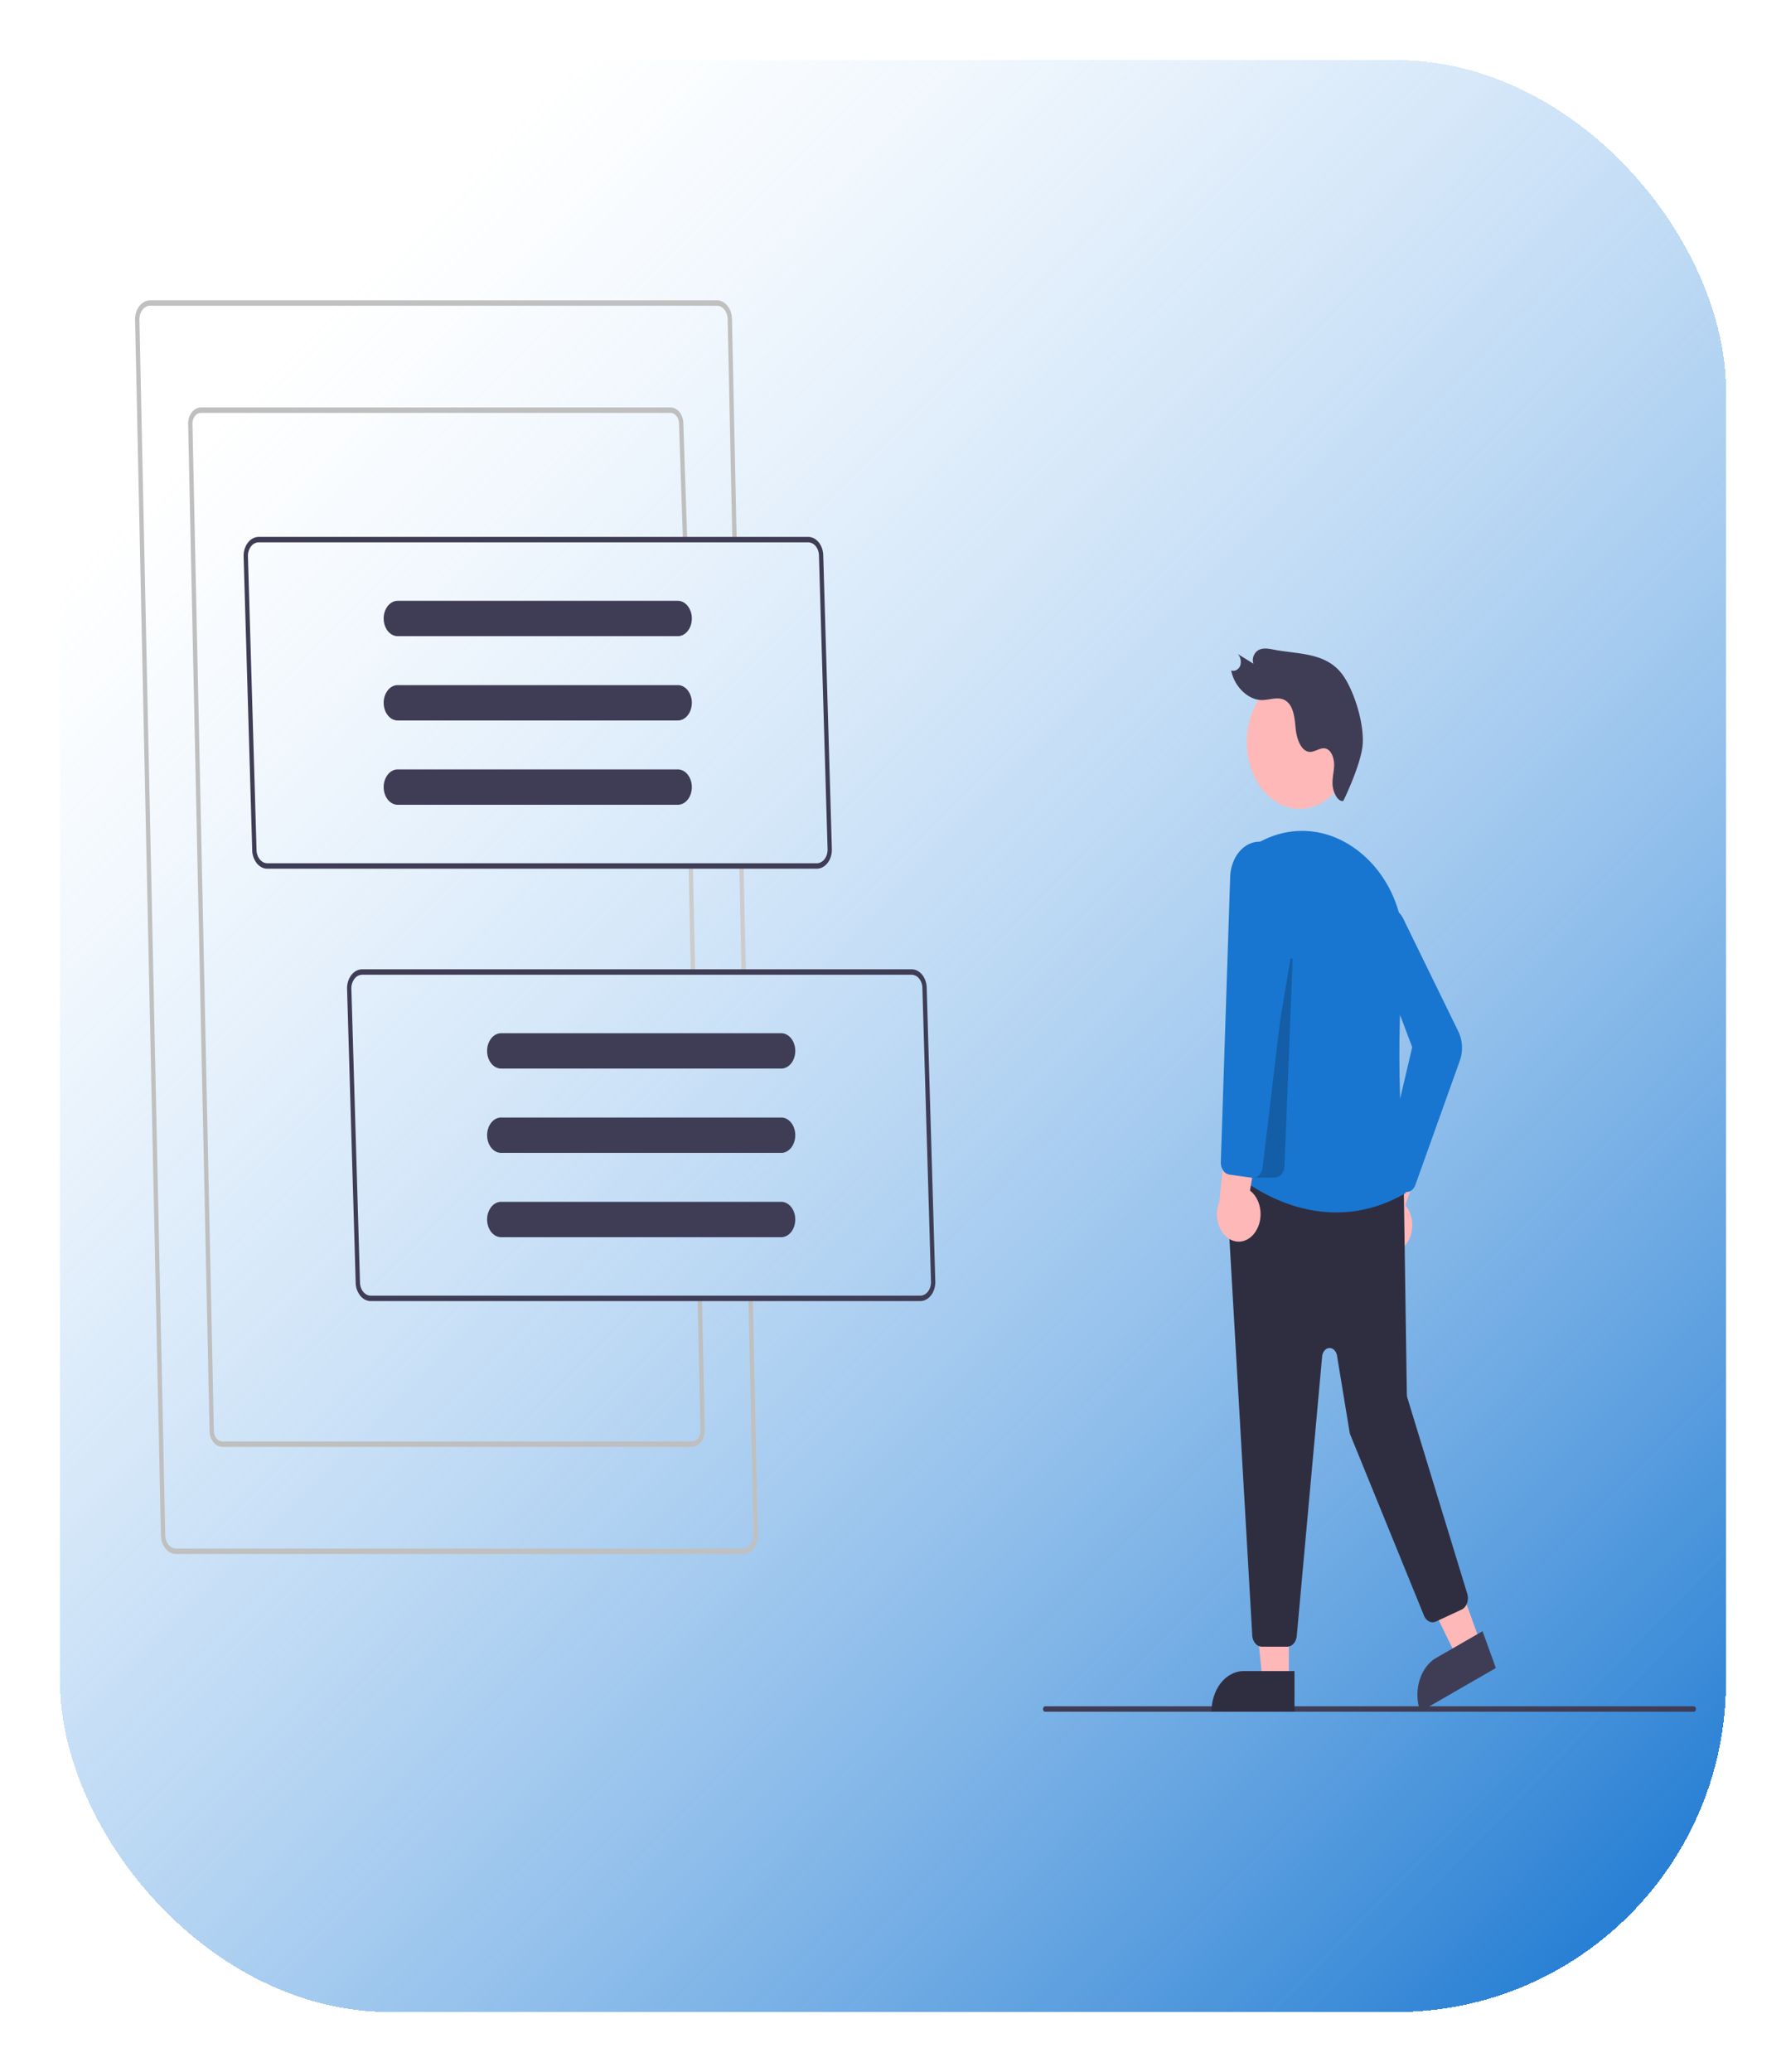 <svg width="119" height="138" viewBox="0 0 119 138" fill="none" xmlns="http://www.w3.org/2000/svg">
    <g filter="url(#tesj403qea)">
        <rect x="4" width="111" height="130" rx="22" fill="url(#5krk42hozb)" shape-rendering="crispEdges"/>
    </g>
    <path d="M112.856 114H69.64a.13.13 0 0 1-.102-.053.208.208 0 0 1-.042-.128c0-.048.015-.094.042-.128a.13.13 0 0 1 .102-.053h43.216a.13.13 0 0 1 .102.053c.027.034.042.08.042.128a.207.207 0 0 1-.042.128.13.13 0 0 1-.102.053z" fill="#3F3D56"/>
    <path d="M85.874 111.926h-1.76l-.838-8.565h2.599v8.565z" fill="#FFB8B8"/>
    <path d="M82.857 111.291h3.394v2.697H80.72c0-.354.056-.705.163-1.032.107-.327.265-.625.463-.875.199-.25.434-.449.694-.584.259-.136.537-.206.818-.206z" fill="#2F2E41"/>
    <path d="m98.646 109.411-1.6.922-3.584-7.351 2.363-1.362 2.821 7.791z" fill="#FFB8B8"/>
    <path d="M26.498 51.243c-.248 0-.485.124-.66.345a1.35 1.35 0 0 0-.274.832c0 .312.099.612.274.832.175.221.412.345.66.345h18.665c.247 0 .485-.124.66-.345.175-.22.273-.52.273-.832a1.35 1.35 0 0 0-.273-.832c-.175-.221-.413-.345-.66-.345H26.498zM95.692 110.415l3.088-1.779.888 2.452-5.032 2.9a3.345 3.345 0 0 1-.059-2.063c.099-.331.248-.635.439-.895.191-.259.421-.468.676-.615z" fill="#3F3D56"/>
    <path d="M93.52 83.048c.169-.16.308-.365.407-.6a2.255 2.255 0 0 0 .064-1.539c-.08-.247-.201-.469-.356-.65l2.07-5.923-2.63.562-1.561 5.538a2.16 2.16 0 0 0-.325 1.235c.016.448.161.873.408 1.195.248.322.58.519.934.552.355.033.706-.098.99-.37z" fill="#FFB8B8"/>
    <path d="M85.762 109.668H84.08a.585.585 0 0 1-.439-.219.917.917 0 0 1-.205-.537L81.657 78.02a1.012 1.012 0 0 1 .04-.348.86.86 0 0 1 .154-.294.645.645 0 0 1 .237-.186.522.522 0 0 1 .277-.042l10.586 1.303a.61.61 0 0 1 .412.258.94.94 0 0 1 .172.538l.203 13.626a.778.778 0 0 0 .034.216l3.99 13.05a1.014 1.014 0 0 1-.015.63.832.832 0 0 1-.148.26.633.633 0 0 1-.217.168l-1.704.792a.522.522 0 0 1-.458-.005.727.727 0 0 1-.34-.387l-4.9-12.02a.956.956 0 0 1-.059-.207l-.837-5.088a.673.673 0 0 0-.184-.372.437.437 0 0 0-.33-.133.457.457 0 0 0-.321.17.705.705 0 0 0-.156.391l-1.69 18.605a.9.9 0 0 1-.21.516.578.578 0 0 1-.431.207z" fill="#2F2E41"/>
    <path d="M86.6 53.867c1.947 0 3.526-1.992 3.526-4.449s-1.58-4.448-3.527-4.448-3.526 1.991-3.526 4.448c0 2.457 1.579 4.449 3.526 4.449z" fill="#FFB8B8"/>
    <path d="M82.329 78.199c.451.393 5.537 4.62 11.334 1.258-.075-.817-.799-9.016-.167-15.06.3-2.868-.605-5.525-2.483-7.29-1.02-.954-2.224-1.547-3.486-1.719-1.262-.172-2.538.084-3.696.74-.095.055-.191.11-.288.169L82.33 78.199z" fill="#1876D0"/>
    <path d="M93.718 79.39a.533.533 0 0 1-.26-.07.674.674 0 0 1-.216-.195l-.77-1.062a.906.906 0 0 1-.154-.367 1.027 1.027 0 0 1 .01-.414l1.766-7.543-2.688-7.121a1.872 1.872 0 0 1-.081-1.005c.057-.295.184-.562.364-.765a1.1 1.1 0 0 1 .643-.37.983.983 0 0 1 .697.154c.215.14.39.357.505.625l3.634 7.438a2.555 2.555 0 0 1 .099 1.944l-2.96 8.27a.81.81 0 0 1-.196.313.586.586 0 0 1-.393.167z" fill="#1876D0"/>
    <path opacity=".2" d="M84.938 78.425H83.53l2.46-14.599.142.023-.547 13.802a.92.92 0 0 1-.2.55.582.582 0 0 1-.446.224z" fill="#000"/>
    <path d="M83.635 82.054c.138-.2.24-.437.299-.693.058-.256.071-.525.038-.788a2.122 2.122 0 0 0-.23-.734 1.657 1.657 0 0 0-.454-.543l1.05-6.335-2.48 1.238-.616 5.826a2.267 2.267 0 0 0-.114 1.293c.09.434.301.812.596 1.062s.652.355 1.004.295c.353-.06.675-.28.907-.62z" fill="#FFB8B8"/>
    <path d="M83.493 78.443a.539.539 0 0 1-.073-.005l-1.503-.21a.621.621 0 0 1-.418-.28.958.958 0 0 1-.156-.564l.622-18.978c.02-.596.21-1.161.536-1.592.327-.43.766-.697 1.237-.748.47-.052.94.115 1.32.469.38.353.645.87.745 1.451l.4 2.324-.001.017-2.072 17.422a.888.888 0 0 1-.216.497.573.573 0 0 1-.421.197z" fill="#1876D0"/>
    <path d="M89.505 53.34c-.366.08-.667-.563-.712-1.015-.046-.451.085-.884.099-1.332.014-.449-.154-.994-.523-1.127-.387-.14-.746.252-1.143.205-.552-.066-.83-.881-.897-1.541-.066-.66-.12-1.441-.598-1.817-.477-.376-1.067-.103-1.615-.09-.926.019-1.869-.872-2.085-1.972.112.04.232.033.34-.022a.583.583 0 0 0 .259-.28.835.835 0 0 0 .027-.431.705.705 0 0 0-.187-.363l1.05.649c-.144-.368.073-.788.371-.928.299-.14.646-.077.975-.012 1.644.322 3.548.163 4.639 1.745.755 1.095 1.377 3.179 1.292 4.528-.085 1.348-1.292 3.803-1.292 3.803z" fill="#3F3D56"/>
    <path d="M49.489 103.495H11.728c-.267 0-.522-.134-.71-.372a1.453 1.453 0 0 1-.295-.896L9 21.273c0-.167.026-.332.076-.487.05-.154.124-.294.218-.412a1.03 1.03 0 0 1 .326-.276.83.83 0 0 1 .385-.098h37.76c.267 0 .523.134.711.372.189.237.295.56.295.896l.312 14.666-.287.01-.312-14.671c0-.12-.018-.238-.054-.348a.957.957 0 0 0-.155-.295.736.736 0 0 0-.234-.198.593.593 0 0 0-.275-.07H10.005a.653.653 0 0 0-.507.266c-.135.17-.21.4-.21.64l1.722 80.954c0 .12.018.238.054.348a.937.937 0 0 0 .155.295.732.732 0 0 0 .234.198c.087.046.18.07.275.07h37.76c.191 0 .374-.096.508-.266.135-.169.21-.4.21-.64l-.335-15.752.287-.01.336 15.757c0 .167-.026.333-.076.487a1.33 1.33 0 0 1-.218.412 1.033 1.033 0 0 1-.326.277.827.827 0 0 1-.385.097z" fill="silver"/>
    <path d="m49.546 57.668-.287.01.148 6.952.287-.01-.148-6.952z" fill="#CCC"/>
    <path d="M46.1 96.36H14.82a.78.78 0 0 1-.605-.316 1.24 1.24 0 0 1-.252-.764l-1.427-67.06c0-.142.022-.283.065-.414.043-.132.106-.252.185-.353a.88.88 0 0 1 .279-.235.708.708 0 0 1 .328-.084h31.28a.78.78 0 0 1 .606.317c.16.203.251.478.251.765l.259 7.715-.287.015-.259-7.723a.89.89 0 0 0-.042-.277.76.76 0 0 0-.123-.235.585.585 0 0 0-.186-.158.471.471 0 0 0-.219-.056h-31.28a.518.518 0 0 0-.402.21.825.825 0 0 0-.168.509l1.428 67.059c0 .094.014.188.042.276.029.088.07.168.124.235.053.067.116.12.185.157a.47.47 0 0 0 .219.056H46.1a.519.519 0 0 0 .402-.211.825.825 0 0 0 .167-.508l-.184-8.805.287-.01.184 8.81c0 .142-.021.283-.064.415a1.136 1.136 0 0 1-.186.352.876.876 0 0 1-.278.236.708.708 0 0 1-.329.083z" fill="#BFBFBF"/>
    <path d="m46.172 57.849-.287.01.145 6.882.287-.01-.145-6.882z" fill="#CCC"/>
    <path d="M54.424 57.854H17.81c-.265 0-.519-.133-.707-.368a1.45 1.45 0 0 1-.298-.89l-.574-19.57c0-.337.106-.66.295-.897.188-.238.444-.371.71-.372h36.612c.265 0 .52.133.708.368.188.236.295.555.297.89l.575 19.57c0 .337-.107.66-.295.897s-.444.371-.71.372zM16.519 37.016l.574 19.57c0 .24.076.47.211.64.135.17.317.265.507.265h36.613c.189 0 .37-.094.504-.262.135-.168.211-.395.214-.634l-.575-19.57c0-.24-.076-.47-.21-.64a.653.653 0 0 0-.508-.265H17.237a.652.652 0 0 0-.505.262c-.134.167-.21.395-.213.634zM61.315 86.651H24.703c-.265 0-.52-.132-.707-.368a1.45 1.45 0 0 1-.298-.89l-.574-19.57c0-.336.106-.659.294-.896.189-.238.444-.372.71-.372h36.613c.265 0 .52.132.708.368.188.235.295.555.297.89l.574 19.57c0 .337-.106.659-.294.897-.189.237-.444.37-.71.371zM23.411 65.813l.574 19.57c0 .24.076.47.21.64.135.17.318.266.508.266h36.612c.19 0 .37-.094.505-.262s.211-.396.213-.634l-.574-19.57c0-.24-.076-.47-.21-.64a.653.653 0 0 0-.508-.266H24.13a.652.652 0 0 0-.505.262 1.035 1.035 0 0 0-.213.634z" fill="#3F3D56"/>
    <path d="M33.39 68.811c-.248 0-.485.124-.66.345a1.35 1.35 0 0 0-.274.832c0 .313.099.612.274.833.175.22.412.345.66.345h18.665c.247 0 .484-.124.66-.345.175-.22.273-.52.273-.832 0-.313-.098-.612-.273-.833-.176-.22-.413-.345-.66-.345H33.389zM33.39 74.426c-.248 0-.485.124-.66.345-.175.22-.274.52-.274.832 0 .312.099.612.274.833.175.22.412.344.66.344h18.665c.247 0 .484-.124.66-.344.175-.221.273-.52.273-.833 0-.312-.098-.612-.273-.832-.176-.221-.413-.345-.66-.345H33.389zM33.39 80.04c-.248 0-.485.124-.66.345a1.35 1.35 0 0 0-.274.833c0 .312.099.611.274.832.175.221.412.345.66.345h18.665c.247 0 .484-.124.66-.345.175-.22.273-.52.273-.832 0-.313-.098-.612-.273-.833-.176-.22-.413-.345-.66-.345H33.389zM26.498 40.014c-.248 0-.485.123-.66.344a1.35 1.35 0 0 0-.274.833c0 .312.099.611.274.832.175.221.412.345.66.345h18.665c.247 0 .485-.124.66-.345.175-.22.273-.52.273-.832a1.35 1.35 0 0 0-.273-.833c-.175-.22-.413-.344-.66-.344H26.498zM26.498 45.628c-.248 0-.485.124-.66.345a1.35 1.35 0 0 0-.274.832c0 .313.099.612.274.833.175.22.412.345.66.345h18.665c.247 0 .485-.124.66-.345.175-.22.273-.52.273-.833a1.35 1.35 0 0 0-.273-.832c-.175-.22-.413-.345-.66-.345H26.498z" fill="#3F3D56"/>
    <defs>
        <linearGradient id="5krk42hozb" x1="110.5" y1="130" x2="8.582" y2="29.511" gradientUnits="userSpaceOnUse">
            <stop stop-color="#1876D0"/>
            <stop offset="1" stop-color="#A4CEF7" stop-opacity="0"/>
        </linearGradient>
        <filter id="tesj403qea" x="0" y="0" width="119" height="138" filterUnits="userSpaceOnUse" color-interpolation-filters="sRGB">
            <feFlood flood-opacity="0" result="BackgroundImageFix"/>
            <feColorMatrix in="SourceAlpha" values="0 0 0 0 0 0 0 0 0 0 0 0 0 0 0 0 0 0 127 0" result="hardAlpha"/>
            <feOffset dy="4"/>
            <feGaussianBlur stdDeviation="2"/>
            <feComposite in2="hardAlpha" operator="out"/>
            <feColorMatrix values="0 0 0 0 0 0 0 0 0 0 0 0 0 0 0 0 0 0 0.25 0"/>
            <feBlend in2="BackgroundImageFix" result="effect1_dropShadow_530_799"/>
            <feBlend in="SourceGraphic" in2="effect1_dropShadow_530_799" result="shape"/>
        </filter>
    </defs>
</svg>
